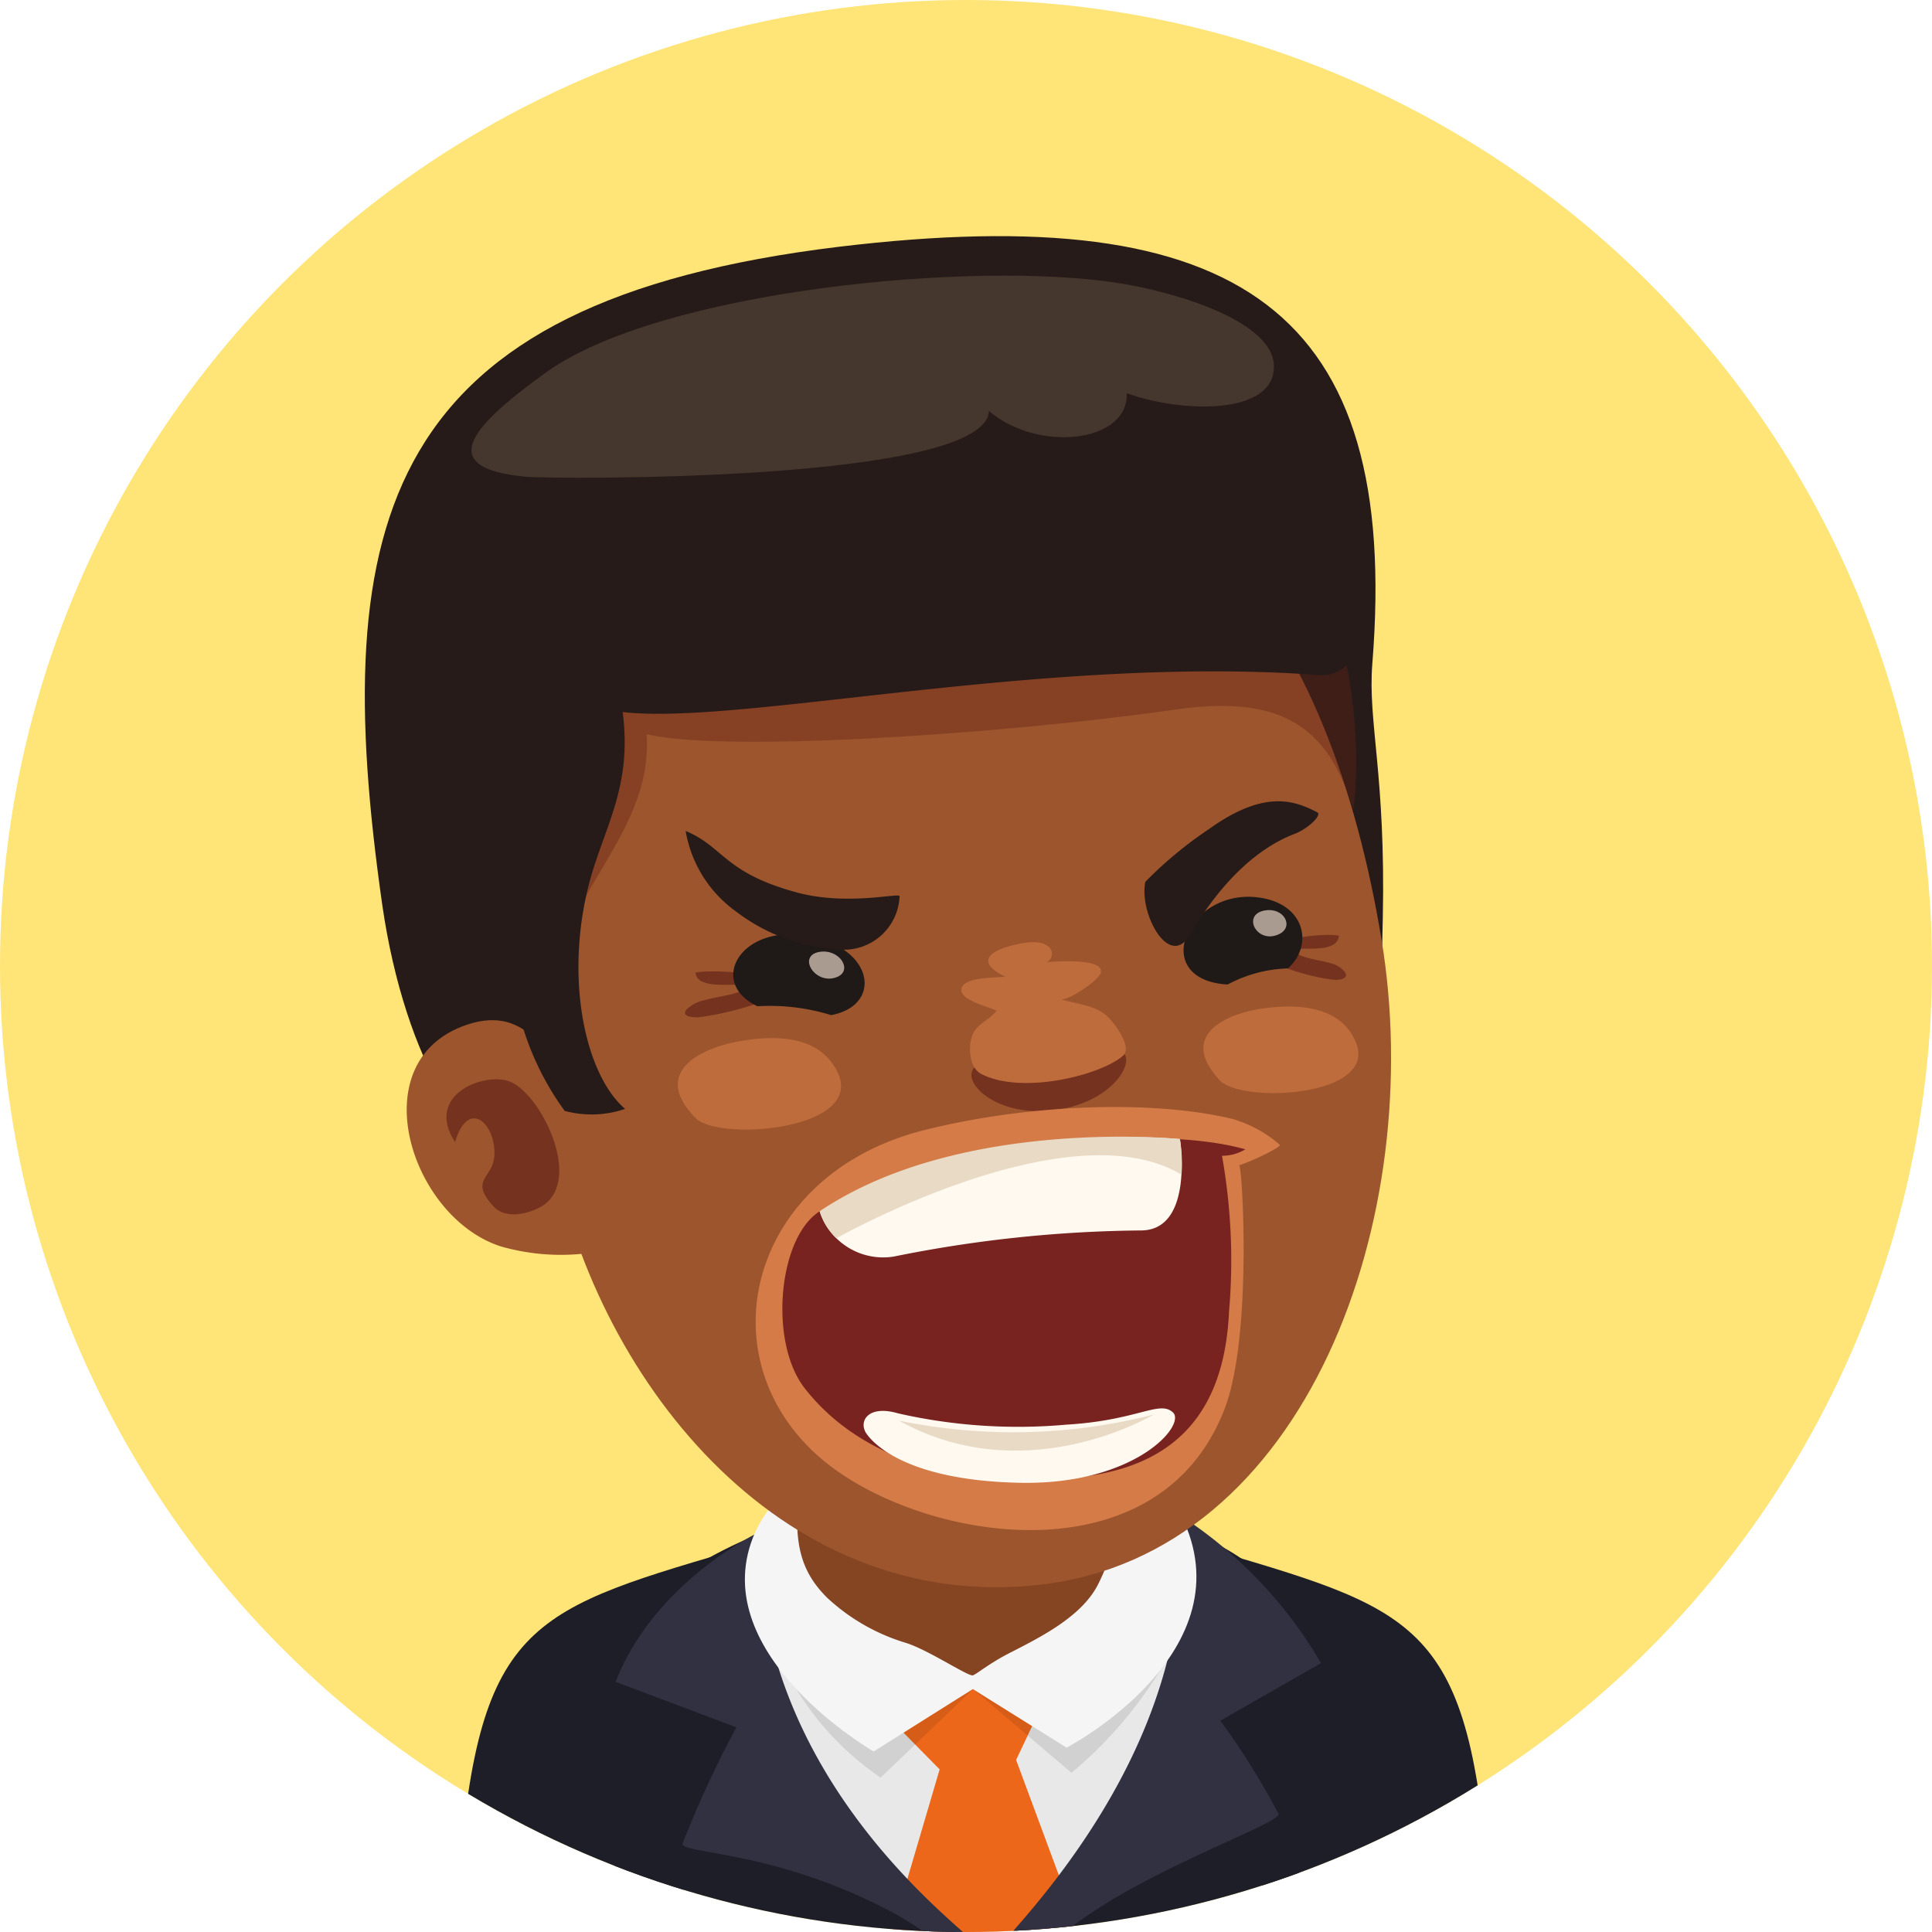 <svg xmlns="http://www.w3.org/2000/svg" xmlns:xlink="http://www.w3.org/1999/xlink" viewBox="0 0 96 96"><defs><style>.cls-1{fill:none;}.cls-2{clip-path:url(#clip-path);}.cls-3{fill:#ffe477;}.cls-4{fill:#1e1e29;}.cls-5{fill:#e8e8e8;}.cls-6{fill:#ed671a;}.cls-7{fill:#313142;}.cls-8{opacity:0.1;}.cls-9{fill:#f5f5f5;}.cls-10{fill:#854422;}.cls-11{fill:#261b18;}.cls-12{fill:#9c552c;}.cls-13,.cls-14{fill:#66241b;}.cls-13{opacity:0.4;}.cls-14,.cls-18{opacity:0.7;}.cls-15{fill:#45362e;}.cls-16{fill:#1f1a17;}.cls-17{fill:#bf6c3c;}.cls-18{fill:#e6d2c3;}.cls-19{fill:#d47b48;}.cls-20{fill:#78231f;}.cls-21{fill:#fff9f0;}.cls-22{fill:#e8dac5;}</style><clipPath id="clip-path"><circle class="cls-1" cx="48" cy="48" r="48"/></clipPath></defs><g id="Layer_2" data-name="Layer 2"><g id="Layer_4" data-name="Layer 4"><g class="cls-2"><rect class="cls-3" width="96" height="96"/><path class="cls-4" d="M22.63,96h11.2l1.48-18.63C25.49,80.27,23.46,81.38,22.63,96Z"/><path class="cls-4" d="M61.45,77.37,62.92,96h11.2C73.29,81.38,71.26,80.27,61.45,77.37Z"/><path class="cls-5" d="M60.67,78.77c-3.1-7.57-19.58-5.36-23.94-1.68s-5.56,8.08,1,14.53A37.47,37.47,0,0,0,43,96h8.63C55.64,91.62,62.5,83.26,60.67,78.77Z"/><path class="cls-6" d="M51.92,84.43a3.75,3.75,0,0,0-4.31-1.92,4,4,0,0,0-3.29,3l2.37,2.41L44.31,96h9.35l-3.17-8.55Z"/><path class="cls-4" d="M36.61,77.84a6.43,6.43,0,0,1,.79-1.49c-3.47,1.48-6.79,3.77-7.67,7-.78,2.8.58,8.06,1.51,12.69H47.6C43.88,92.5,34.58,83.07,36.61,77.84Z"/><path class="cls-4" d="M63.61,79.05a12.42,12.42,0,0,0-3.67-2.59,3,3,0,0,1,.22,1.47c-.69,7.48-7,15.07-9.77,18.07H63.94c0-.19.06-.4.09-.58C65.14,89.43,68.26,84,63.61,79.05Z"/><path class="cls-7" d="M63.53,90.13a37.66,37.66,0,0,0-2.89-4.63l5-2.86a21.83,21.83,0,0,0-7.06-7.38c1,9.72-5.57,17.67-8.28,20.74h2.57c.83-.6,1.73-1.22,2.7-1.79C59.31,92.05,63.61,90.53,63.53,90.13Z"/><path class="cls-7" d="M37.65,76.17s-5.11,2.41-7.06,7.4l6,2.26a53,53,0,0,0-2.68,5.79c0,.5,4.51.33,10.16,3.26A15.86,15.86,0,0,1,45.92,96h1.93C44.88,93.39,37.65,86.64,37.65,76.17Z"/><path class="cls-8" d="M53.78,78.22c-3.39-1.79-17.15-2.24-15.6,2.7a14.36,14.36,0,0,0,5.58,7.41l4.59-4.4,4.89,4.16a20.85,20.85,0,0,0,6-8.25S57.16,80,53.78,78.22Z"/><path class="cls-9" d="M37.41,76.41c-2.28,5.85,6,10.62,6,10.62l4.93-3.1L53,86.84s9.12-4.76,5.67-11.58C55.53,69.13,40.05,69.62,37.41,76.41Z"/><path class="cls-10" d="M44.75,68.23a6.92,6.92,0,0,0-5.11,6.36c-.15,2.24.2,3.54,1.45,4.79A9.93,9.93,0,0,0,45,81.63c1.08.33,3,1.61,3.32,1.62.13,0,.76-.55,1.78-1.08,1.5-.77,3.62-1.8,4.45-3.42,1.21-2.37,2.28-7.08,0-8.92S47.57,67.61,44.75,68.23Z"/><path class="cls-11" d="M68.71,45.63c.15-7.16-.75-9.75-.52-12.65C69.6,15.42,61.6,9.87,41.7,12.26,19.06,15,16.24,25.72,19,45c1.11,7.64,4.44,13.36,7.69,12.54,6.34-1.6,12.55-3.68,18.82-5.51C51.4,50.3,58,51.17,64,51.34,68.79,51.47,68.63,49.47,68.71,45.63Z"/><path class="cls-12" d="M27.42,57c2,11.2,11.17,23.21,24.22,21.75,13.32-1.48,19.3-18.31,17-32.1C66.17,31.67,58.53,19.4,43,23.07,32,25.69,24.77,42,27.42,57Z"/><path class="cls-12" d="M24.91,61.94a10.84,10.84,0,0,0,4.45.31,1,1,0,0,1,.08-.14c.61-1.06-.77-6.34-1.15-7.42-.95-2.73-2.42-4.63-5-3.8C17.86,52.62,20.38,60.52,24.91,61.94Z"/><path class="cls-13" d="M67.24,40.28c-1.24-4.35-3.78-5.78-9-5-8.37,1.19-22.26,2.13-26.11,1.2.28,4.31-3.11,7-4.39,11.13-.7,2.3-1.14-8.18-1.14-9.55,0-3.61,0-8.5,2.79-11.24,3.43-3.4,10.09-3.41,14.55-3.51a51.5,51.5,0,0,1,18.81,3.17C67,28,67.77,36.41,67.24,40.28Z"/><path class="cls-14" d="M27,59.89c1.94-1.34-.12-5.5-1.64-6.14-1.26-.51-4.29.63-2.75,3,.67-2.26,2.09-.85,1.95.74-.1,1.07-1.24,1.13-.05,2.44C25.11,60.63,26.34,60.31,27,59.89Z"/><path class="cls-11" d="M65.48,33.54c-13.6-1-28.73,2.52-34.54,1.84.46,3.55-.77,5.46-1.56,8.13C28,48.31,29,53.33,31.06,55.1a5.14,5.14,0,0,1-3,.1,14,14,0,0,1-2.56-6.34C25.28,46,16.3,25.24,38.79,19.57,66.14,12.67,71.28,34,65.48,33.54Z"/><path class="cls-15" d="M49.14,20.42c-.14,3.57-21.71,3.39-23,3.27-4.78-.43-2.46-2.7,1-5.19,5.67-4.07,21.25-5.58,28.47-4.43,3,.48,7.71,1.95,7.69,4.15,0,2.43-4.6,2.3-7.31,1.32C56.08,22,51.58,22.51,49.14,20.42Z"/><path class="cls-14" d="M38.35,49.59c1.52-1.28-3.08-1.44-3.79-1.26.07.91,2.12.48,2.74.63-.54.56-2.14.55-2.8.92s-.63.68.2.67A15.08,15.08,0,0,0,38.35,49.59Z"/><path class="cls-14" d="M63.31,47.85C62.1,46.62,66,46.33,66.53,46.5c-.09.9-1.79.53-2.31.69.42.54,1.77.49,2.3.84s.49.66-.21.66A10.44,10.44,0,0,1,63.31,47.85Z"/><path class="cls-16" d="M41.3,50.44A10.34,10.34,0,0,0,37.64,50C35,48.76,37,45.57,40.71,46.64,43.51,47.44,43.69,50,41.3,50.44Z"/><path class="cls-14" d="M55.77,52.26c.7.51-.55,2.6-3.52,2.92s-4.76-1.67-3.65-2.28,1.87-.11,3.56-.25C54,52.47,55,51.67,55.77,52.26Z"/><path class="cls-17" d="M55.8,52.46c.44-.39-.27-1.37-.53-1.69-.66-.83-1.48-.8-2.57-1.12.37.11,2-1,2-1.35.1-.68-2.11-.54-2.69-.49a.46.46,0,0,0,0-.83c-.44-.33-1.46-.08-1.94.06-1.38.42-1.15,1-.12,1.49-.52.07-2,0-2.17.57s1.26.9,1.74,1.12c-.41.54-1.05.63-1.25,1.36-.15.54-.1,1.48.5,1.79C50.8,54.41,54.71,53.42,55.8,52.46Z"/><path class="cls-16" d="M62.9,44.66c2,.46,2.31,2.37,1.1,3.46a6.73,6.73,0,0,0-3,.8C56.92,48.68,59.12,43.81,62.9,44.66Z"/><path class="cls-18" d="M40.71,47.3c1-.17,1.68.9.9,1.24C40.53,49,39.58,47.5,40.71,47.3Z"/><path class="cls-18" d="M62.8,45.25c1-.21,1.53.81.75,1.17C62.47,46.93,61.7,45.48,62.8,45.25Z"/><path class="cls-19" d="M63.59,56.88a6.21,6.21,0,0,0-2.31-1.27c-3.81-.94-10-.8-15.38.55C37.22,58.36,35,67.38,40.69,72.38c4.75,4.18,16.83,6.35,20.17-2.4,1.38-3.62.87-12.12.71-12.08C62,57.79,63.71,57,63.59,56.88Z"/><path class="cls-11" d="M64.34,41.43c.67-.26,1.37-.94,1.11-1.07-1-.5-2.51-1.23-5.38.84a19.74,19.74,0,0,0-3.16,2.62c-.32,1.59,1.2,4.35,2.21,2.64C60.7,43.77,62.52,42.12,64.34,41.43Z"/><path class="cls-11" d="M36.57,45.29a6.2,6.2,0,0,1-2.5-4c1.9.79,1.9,2.08,5.54,3.06,2.49.67,5.08,0,5.09.18a2.77,2.77,0,0,1-2.86,2.66A9.28,9.28,0,0,1,36.57,45.29Z"/><path class="cls-20" d="M40.73,60.19C45.88,57,57,55.72,61.88,57.11a2.25,2.25,0,0,1-1.16.32,29.59,29.59,0,0,1,.35,7.74c-.23,5.09-2.75,7.64-7.23,8.2C49.12,74,43.24,73.14,40,69,38.19,66.72,38.66,61.49,40.73,60.19Z"/><path class="cls-21" d="M40.73,60.19a3.32,3.32,0,0,0,3.67,2.25,64.32,64.32,0,0,1,12.29-1.3c2.66,0,1.94-4.54,1.94-4.54S48,55.57,40.73,60.19Z"/><path class="cls-21" d="M43,71.15c-.31-.6.2-1.34,1.63-.92a26.89,26.89,0,0,0,8.36.56c3.55-.21,4.61-1.23,5.29-.61s-1.86,3.6-7.56,3.5C44.24,73.56,43,71.15,43,71.15Z"/><path class="cls-17" d="M66.8,50.92a2.63,2.63,0,0,1,.52.75c1.37,2.85-5.66,3.19-6.72,2-2-2.16.16-3.21,1.89-3.52C63.81,49.94,65.7,49.84,66.8,50.92Z"/><path class="cls-17" d="M41,52.43a2.88,2.88,0,0,1,.58.77c1.54,2.94-5.82,3.53-7,2.37-2.18-2.2.06-3.38,1.85-3.77C37.84,51.51,39.82,51.34,41,52.43Z"/><path class="cls-22" d="M41.56,61.53S53.1,55,58.71,58.37a7.49,7.49,0,0,0-.08-1.77s-10.92-1.13-17.9,3.59A3,3,0,0,0,41.56,61.53Z"/><path class="cls-22" d="M44.67,70.59a28.15,28.15,0,0,0,12.65-.3S51,74.11,44.67,70.59Z"/></g></g></g></svg>